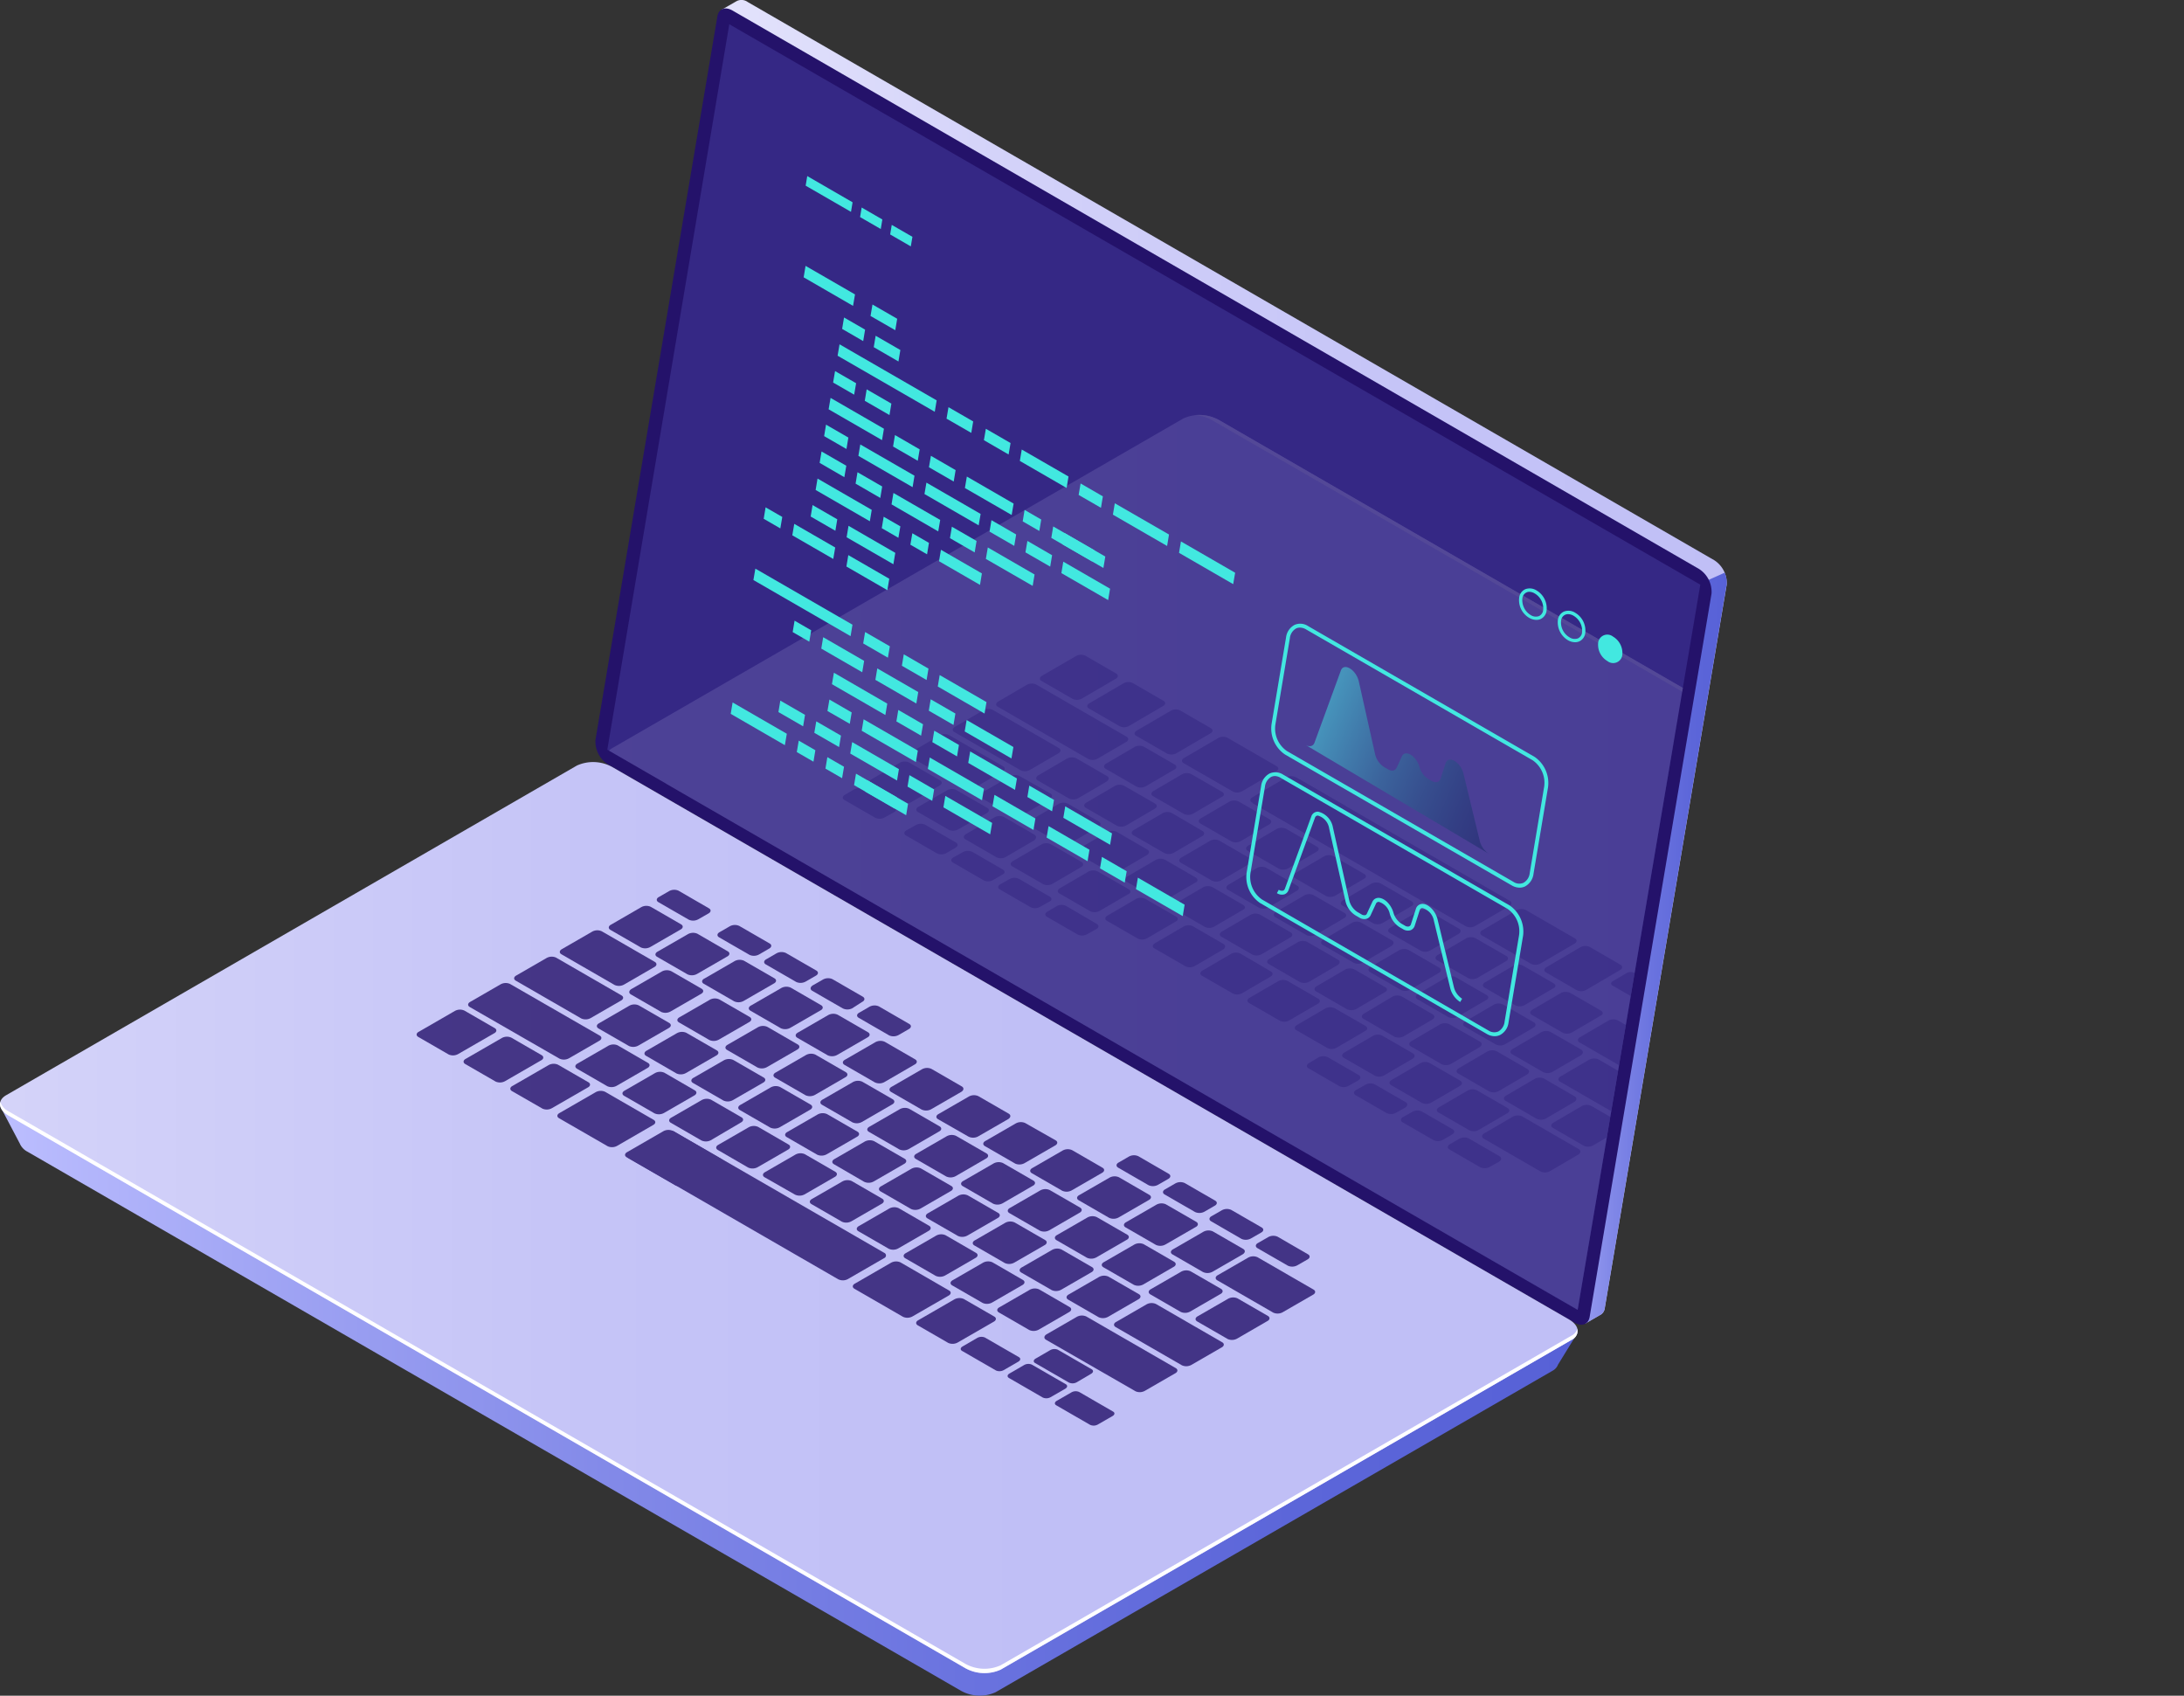 <svg xmlns="http://www.w3.org/2000/svg" xmlns:xlink="http://www.w3.org/1999/xlink" viewBox="0 0 413.78 321.2"><rect x="0" y="0" width="413.78" height="321.2" fill="#333333" stroke="none"/><defs><style>.cls-1{fill:none;}.cls-2{isolation:isolate;}.cls-3{fill:url(#Безымянный_градиент_8);}.cls-4{fill:url(#Безымянный_градиент_18);}.cls-5{fill:#24126a;}.cls-6{opacity:0.51;}.cls-7{fill:#453c9e;}.cls-8{fill:url(#Безымянный_градиент_18-2);}.cls-9{fill:url(#Безымянный_градиент_8-2);}.cls-10{fill:#fff;}.cls-11{opacity:0.15;}.cls-12{clip-path:url(#clip-path);}.cls-13{fill:url(#Безымянный_градиент_18-3);}.cls-14{fill:url(#Безымянный_градиент_8-3);}.cls-15,.cls-18{opacity:0.5;}.cls-16{opacity:0.8;}.cls-17{fill:#42e8e0;}.cls-18{mix-blend-mode:lighten;fill:url(#Безымянный_градиент_6);}</style><linearGradient id="Безымянный_градиент_8" x1="-649.77" y1="125.36" x2="-438.25" y2="125.36" gradientTransform="matrix(-1, 0, 0, 1, -322.59, 0)" gradientUnits="userSpaceOnUse"><stop offset="0" stop-color="#c0bff6"/><stop offset="0.29" stop-color="#c5c4f7"/><stop offset="0.64" stop-color="#d3d2f9"/><stop offset="1" stop-color="#e9e9fd"/></linearGradient><linearGradient id="Безымянный_градиент_18" x1="-649.77" y1="179.61" x2="-613.45" y2="179.61" gradientTransform="matrix(-1, 0, 0, 1, -322.59, 0)" gradientUnits="userSpaceOnUse"><stop offset="0" stop-color="#5761d7"/><stop offset="0.18" stop-color="#5c66d9"/><stop offset="0.39" stop-color="#6a73df"/><stop offset="0.61" stop-color="#8289e8"/><stop offset="0.85" stop-color="#a3a7f5"/><stop offset="1" stop-color="#bcbeff"/></linearGradient><linearGradient id="Безымянный_градиент_18-2" x1="-621.44" y1="238.8" x2="-322.69" y2="238.8" xlink:href="#Безымянный_градиент_18"/><linearGradient id="Безымянный_градиент_8-2" x1="-521.06" y1="230.63" x2="-222.15" y2="230.63" xlink:href="#Безымянный_градиент_8"/><clipPath id="clip-path"><polygon class="cls-1" points="322.14 110.75 138.17 4.59 115.06 142.01 298.9 248.11 322.14 110.75"/></clipPath><linearGradient id="Безымянный_градиент_18-3" x1="-736.31" y1="173.05" x2="-437.57" y2="173.05" xlink:href="#Безымянный_градиент_18"/><linearGradient id="Безымянный_градиент_8-3" x1="-635.93" y1="164.88" x2="-337.03" y2="164.88" xlink:href="#Безымянный_градиент_8"/><linearGradient id="Безымянный_градиент_6" x1="250.65" y1="136.33" x2="312.32" y2="162.71" gradientUnits="userSpaceOnUse"><stop offset="0" stop-color="#42e8e0"/><stop offset="0.11" stop-color="#37b6bf"/><stop offset="0.22" stop-color="#2c87a1"/><stop offset="0.34" stop-color="#235f87"/><stop offset="0.46" stop-color="#1c3f72"/><stop offset="0.58" stop-color="#162561"/><stop offset="0.71" stop-color="#121355"/><stop offset="0.85" stop-color="#10084e"/><stop offset="1" stop-color="#0f054c"/></linearGradient></defs><g class="cls-2"><g id="Слой_2" data-name="Слой 2"><g id="Портфолио"><g id="десктоп"><path class="cls-3" d="M115.69,138.52,138.6,2.59l-1.84-.77L139.53.23h0a2,2,0,0,1,2.13.15L324.77,106.11a5.15,5.15,0,0,1,2.37,4.65l-23.09,137a1.69,1.69,0,0,1-1,1.39h0l-2.71,1.57-.47-2.53.16.05-182-105.08A5.18,5.18,0,0,1,115.69,138.52Z"/><path class="cls-4" d="M323.74,109.83l3-1.34a4.19,4.19,0,0,1,.38,2.27l-23.09,137a1.69,1.69,0,0,1-1,1.39h0l-2.71,1.57-.47-2.53.16.05-9.21-5.32Z"/><path class="cls-5" d="M115.2,144.82,298.3,250.54c1.42.81,2.63.34,2.88-1.12l23.09-137a5.15,5.15,0,0,0-2.38-4.65L138.79,2c-1.42-.82-2.63-.34-2.88,1.12l-23.09,137A5.17,5.17,0,0,0,115.2,144.82Z"/><g class="cls-6"><polygon class="cls-7" points="138.17 4.59 322.14 110.75 298.9 248.11 115.06 142.01 138.17 4.59"/></g><path class="cls-8" d="M.1,209.68l10,5.22,100.2-57.85a7.29,7.29,0,0,1,6.54.27L289.65,257.1c1.65-.92,9.19-4.55,9.19-4.55l-3.66,5.94h0a2.2,2.2,0,0,1-1,1.14L188.61,320.55a7.29,7.29,0,0,1-6.54-.28L5.23,218.17a3.17,3.17,0,0,1-1.49-1.58h0Z"/><path class="cls-9" d="M1.64,211.33,182.89,316a7.47,7.47,0,0,0,6.7.28L297.74,253.8c1.72-1,1.51-2.72-.48-3.87L116,145.29a7.47,7.47,0,0,0-6.7-.28L1.16,207.46C-.56,208.45-.34,210.18,1.64,211.33Z"/><path class="cls-10" d="M1.64,210.52,182.89,315.16a7.47,7.47,0,0,0,6.7.28L297.74,253a2.15,2.15,0,0,0,1.09-1.27,1.83,1.83,0,0,1-1.09,2.08L189.59,316.25a7.47,7.47,0,0,1-6.7-.28L1.64,211.33c-1.28-.74-1.81-1.73-1.57-2.61A3.06,3.06,0,0,0,1.64,210.52Z"/><g class="cls-11"><g class="cls-12"><path class="cls-13" d="M115,143.94l10,5.22,100.2-57.85a7.25,7.25,0,0,1,6.54.27l172.81,99.77c1.66-.92,9.2-4.55,9.2-4.55l-3.66,5.95v0a2.22,2.22,0,0,1-1,1.14L303.49,254.8a7.29,7.29,0,0,1-6.54-.27L120.1,152.42a3.13,3.13,0,0,1-1.48-1.57h0Z"/><path class="cls-14" d="M116.52,145.58,297.76,250.22a7.46,7.46,0,0,0,6.71.28l108.15-62.44c1.72-1,1.5-2.73-.48-3.87L230.9,79.54a7.45,7.45,0,0,0-6.71-.27L116,141.71C114.32,142.7,114.53,144.43,116.52,145.58Z"/><path class="cls-10" d="M412.14,184.19,230.9,79.54a8,8,0,0,0-4.48-.91,7.69,7.69,0,0,1,3.14.91L410.8,184.19c2,1.14,2.2,2.87.49,3.87L303.13,250.5a5.44,5.44,0,0,1-2.22.63,6.28,6.28,0,0,0,3.56-.63l108.15-62.44C414.34,187.06,414.12,185.33,412.14,184.19Z"/><g class="cls-15"><path class="cls-5" d="M211.45,127.57l-5.81-3.36a1.92,1.92,0,0,0-1.76.05L197.42,128c-.5.3-.54.76-.07,1l5.81,3.35a1.92,1.92,0,0,0,1.76,0l6.46-3.77C211.89,128.29,211.92,127.84,211.45,127.57Z"/><path class="cls-5" d="M220.43,132.75l-5.81-3.36a1.94,1.94,0,0,0-1.77.05l-6.45,3.77c-.51.3-.54.76-.08,1l5.81,3.35a1.94,1.94,0,0,0,1.77-.05l6.45-3.77C220.86,133.47,220.89,133,220.43,132.75Z"/><path class="cls-5" d="M229.4,137.93l-5.81-3.36a1.92,1.92,0,0,0-1.76.05l-6.46,3.77c-.51.3-.54.76-.08,1l5.81,3.35a1.94,1.94,0,0,0,1.77-.05l6.45-3.77C229.83,138.65,229.86,138.2,229.4,137.93Z"/><path class="cls-5" d="M222.57,144.82l-5.81-3.35a2,2,0,0,0-1.77,0l-5.42,3.17c-.5.3-.54.76-.07,1l5.81,3.35a1.92,1.92,0,0,0,1.76-.05l5.42-3.17C223,145.55,223,145.09,222.57,144.82Z"/><path class="cls-5" d="M231.54,150l-5.81-3.35a2,2,0,0,0-1.76,0l-5.42,3.17c-.51.3-.54.76-.08,1l5.81,3.35a1.94,1.94,0,0,0,1.77-.05l5.42-3.17C232,150.73,232,150.27,231.54,150Z"/><path class="cls-5" d="M240.51,155.18l-5.81-3.35a2,2,0,0,0-1.76,0L227.52,155c-.51.3-.54.76-.08,1l5.81,3.35a1.94,1.94,0,0,0,1.77,0l5.42-3.17C240.94,155.91,241,155.45,240.51,155.18Z"/><path class="cls-5" d="M249.48,160.36,243.67,157a2,2,0,0,0-1.76,0l-5.42,3.17c-.51.3-.54.76-.07,1l5.81,3.35a1.92,1.92,0,0,0,1.76,0l5.42-3.17C249.92,161.09,250,160.63,249.48,160.36Z"/><path class="cls-5" d="M258.46,165.54l-5.81-3.35a2,2,0,0,0-1.77,0l-5.42,3.17c-.5.3-.54.76-.07,1l5.81,3.35a1.92,1.92,0,0,0,1.76-.05l5.42-3.17C258.89,166.27,258.92,165.81,258.46,165.54Z"/><path class="cls-5" d="M267.43,170.72l-5.81-3.35a2,2,0,0,0-1.77,0l-5.42,3.17c-.5.3-.54.76-.07,1l5.81,3.35a1.92,1.92,0,0,0,1.76-.05l5.42-3.17C267.86,171.45,267.89,171,267.43,170.72Z"/><path class="cls-5" d="M276.4,175.9l-5.81-3.35a2,2,0,0,0-1.76,0l-5.42,3.17c-.51.3-.54.76-.08,1l5.81,3.35a1.94,1.94,0,0,0,1.77,0l5.42-3.17C276.83,176.63,276.87,176.17,276.4,175.9Z"/><path class="cls-5" d="M285.37,181.08l-5.81-3.35a2,2,0,0,0-1.76,0l-5.42,3.17c-.51.3-.54.76-.08,1l5.81,3.35a1.94,1.94,0,0,0,1.77,0l5.42-3.17C285.8,181.81,285.84,181.35,285.37,181.08Z"/><path class="cls-5" d="M294.34,186.26l-5.81-3.35a2,2,0,0,0-1.76,0l-5.42,3.17c-.51.3-.54.76-.07,1l5.81,3.35a1.92,1.92,0,0,0,1.76-.05l5.42-3.17C294.78,187,294.81,186.53,294.34,186.26Z"/><path class="cls-5" d="M303.32,191.44l-5.81-3.35a2,2,0,0,0-1.77,0l-5.42,3.17c-.51.3-.54.76-.07,1l5.81,3.35a1.92,1.92,0,0,0,1.76-.05l5.42-3.17C303.75,192.17,303.78,191.71,303.32,191.44Z"/><path class="cls-5" d="M218.83,152.21,213,148.86a1.92,1.92,0,0,0-1.76,0l-5.42,3.17c-.51.29-.54.75-.08,1l5.81,3.35a2,2,0,0,0,1.77,0l5.42-3.17C219.26,152.94,219.3,152.48,218.83,152.21Z"/><path class="cls-5" d="M209.72,147l-5.81-3.36a2,2,0,0,0-1.76.05l-5.42,3.17c-.51.29-.54.75-.07,1l5.81,3.36a2,2,0,0,0,1.76,0l5.42-3.17C210.16,147.68,210.19,147.23,209.72,147Z"/><path class="cls-5" d="M200.6,141.69l-12.51-7.22a1.92,1.92,0,0,0-1.76.05l-5.42,3.16c-.51.3-.54.76-.08,1l12.52,7.22a1.92,1.92,0,0,0,1.76-.05l5.42-3.16C201,142.42,201.07,142,200.6,141.69Z"/><path class="cls-5" d="M190,145.13l-10.15-5.86a1.94,1.94,0,0,0-1.77,0l-5.42,3.17c-.5.29-.54.75-.07,1l10.15,5.86a2,2,0,0,0,1.77,0l5.42-3.17C190.46,145.86,190.49,145.4,190,145.13Z"/><path class="cls-5" d="M227.8,157.39,222,154a1.92,1.92,0,0,0-1.76.05l-5.42,3.17c-.51.29-.54.75-.07,1l5.81,3.35a2,2,0,0,0,1.76,0l5.42-3.17C228.24,158.12,228.27,157.66,227.8,157.39Z"/><path class="cls-5" d="M236.77,162.57,231,159.22a1.92,1.92,0,0,0-1.76.05l-5.42,3.17c-.51.29-.54.75-.07,1l5.81,3.35a2,2,0,0,0,1.76,0l5.42-3.17C237.21,163.3,237.24,162.84,236.77,162.57Z"/><path class="cls-5" d="M245.75,167.75l-5.81-3.35a1.94,1.94,0,0,0-1.77,0l-5.42,3.17c-.5.29-.54.75-.07,1l5.81,3.35a2,2,0,0,0,1.76,0l5.42-3.17C246.18,168.48,246.21,168,245.75,167.75Z"/><path class="cls-5" d="M254.72,172.93l-5.81-3.35a1.92,1.92,0,0,0-1.76,0l-5.43,3.17c-.5.29-.54.75-.07,1l5.81,3.35a2,2,0,0,0,1.76,0l5.42-3.17C255.15,173.66,255.18,173.2,254.72,172.93Z"/><path class="cls-5" d="M263.69,178.11l-5.81-3.35a1.92,1.92,0,0,0-1.76.05L250.7,178c-.51.29-.54.75-.08,1l5.81,3.35a1.94,1.94,0,0,0,1.77,0l5.42-3.16C264.12,178.84,264.16,178.38,263.69,178.11Z"/><path class="cls-5" d="M272.66,183.29l-5.81-3.35a1.92,1.92,0,0,0-1.76.05l-5.42,3.17c-.51.29-.54.75-.07,1l5.8,3.35a1.94,1.94,0,0,0,1.77-.05l5.42-3.16C273.1,184,273.13,183.56,272.66,183.29Z"/><path class="cls-5" d="M281.63,188.47l-5.81-3.35a1.92,1.92,0,0,0-1.76,0l-5.42,3.17c-.51.29-.54.75-.07,1l5.81,3.35a1.92,1.92,0,0,0,1.76-.05l5.42-3.16C282.07,189.2,282.1,188.74,281.63,188.47Z"/><path class="cls-5" d="M290.61,193.65l-5.81-3.35a1.94,1.94,0,0,0-1.77,0l-5.42,3.17c-.5.29-.54.75-.07,1l5.81,3.35a1.92,1.92,0,0,0,1.76,0l5.42-3.16C291,194.38,291.07,193.92,290.61,193.65Z"/><path class="cls-5" d="M299.58,198.83l-5.81-3.35a1.94,1.94,0,0,0-1.77.05l-5.42,3.17c-.5.29-.54.75-.07,1l5.81,3.35a1.92,1.92,0,0,0,1.76,0l5.42-3.16C300,199.56,300,199.1,299.58,198.83Z"/><path class="cls-5" d="M315.53,208l-12.68-7.32a2,2,0,0,0-1.76.05l-5.42,3.17c-.51.3-.54.75-.08,1l12.68,7.32a1.92,1.92,0,0,0,1.76-.05l5.42-3.16C316,208.77,316,208.31,315.53,208Z"/><path class="cls-5" d="M299.08,217.65l-10.7-6.18a2,2,0,0,0-1.76.05l-5.42,3.17c-.51.3-.54.75-.08,1l10.7,6.18a1.94,1.94,0,0,0,1.77,0l5.42-3.16C299.51,218.38,299.55,217.92,299.08,217.65Z"/><path class="cls-5" d="M226.56,166.23l-5.81-3.36a2,2,0,0,0-1.77,0l-5.42,3.17c-.5.3-.54.75-.07,1l5.81,3.36a2,2,0,0,0,1.76-.05l5.42-3.17C227,167,227,166.5,226.56,166.23Z"/><path class="cls-5" d="M217.36,160.92l-5.81-3.36a2,2,0,0,0-1.76.05l-5.42,3.17c-.51.3-.54.76-.08,1l5.81,3.36a1.94,1.94,0,0,0,1.77,0l5.42-3.17C217.79,161.65,217.83,161.19,217.36,160.92Z"/><path class="cls-5" d="M208.17,155.61l-5.81-3.35a2,2,0,0,0-1.77,0l-5.42,3.17c-.5.3-.54.76-.07,1l5.81,3.35a1.92,1.92,0,0,0,1.76,0l5.42-3.17C208.6,156.34,208.63,155.88,208.17,155.61Z"/><path class="cls-5" d="M199,150.3,193.16,147a1.92,1.92,0,0,0-1.76.05L186,150.16c-.51.3-.54.76-.08,1l5.81,3.35a1.94,1.94,0,0,0,1.77,0l5.42-3.16C199.4,151,199.44,150.57,199,150.3Z"/><path class="cls-5" d="M235.53,171.41l-5.81-3.36a2,2,0,0,0-1.76,0l-5.42,3.17c-.51.3-.54.75-.08,1l5.81,3.36a2,2,0,0,0,1.76-.05l5.42-3.17C236,172.14,236,171.68,235.53,171.41Z"/><path class="cls-5" d="M244.5,176.59l-5.81-3.36a2,2,0,0,0-1.76.05l-5.42,3.17c-.51.3-.54.75-.08,1l5.81,3.36a2,2,0,0,0,1.77-.05l5.42-3.17C244.93,177.32,245,176.86,244.5,176.59Z"/><path class="cls-5" d="M253.47,181.77l-5.81-3.36a2,2,0,0,0-1.76.05l-5.42,3.17c-.51.3-.54.75-.07,1l5.81,3.36a2,2,0,0,0,1.76,0l5.42-3.17C253.91,182.5,253.94,182,253.47,181.77Z"/><path class="cls-5" d="M262.44,187l-5.81-3.36a2,2,0,0,0-1.76,0l-5.42,3.17c-.51.3-.54.75-.07,1l5.81,3.36a2,2,0,0,0,1.76-.05l5.42-3.17C262.88,187.68,262.91,187.22,262.44,187Z"/><path class="cls-5" d="M271.42,192.13l-5.81-3.36a2,2,0,0,0-1.77,0L258.42,192c-.5.3-.54.75-.07,1l5.81,3.36a2,2,0,0,0,1.76-.05l5.42-3.17C271.85,192.86,271.88,192.4,271.42,192.13Z"/><path class="cls-5" d="M280.39,197.31,274.58,194a2,2,0,0,0-1.76.05l-5.42,3.17c-.51.3-.54.75-.08,1l5.81,3.36a2,2,0,0,0,1.76-.05l5.42-3.17C280.82,198,280.85,197.58,280.39,197.31Z"/><path class="cls-5" d="M289.36,202.49l-5.81-3.36a2,2,0,0,0-1.76.05l-5.42,3.17c-.51.3-.54.75-.08,1l5.81,3.36a2,2,0,0,0,1.77,0l5.42-3.17C289.79,203.22,289.83,202.76,289.36,202.49Z"/><path class="cls-5" d="M298.33,207.67l-5.81-3.36a2,2,0,0,0-1.76.05l-5.42,3.17c-.51.3-.54.75-.07,1l5.81,3.36a2,2,0,0,0,1.76,0l5.42-3.17C298.77,208.4,298.8,207.94,298.33,207.67Z"/><path class="cls-5" d="M307.3,212.85l-5.81-3.36a2,2,0,0,0-1.76,0l-5.42,3.17c-.51.29-.54.75-.07,1l5.81,3.36a2,2,0,0,0,1.76-.05l5.42-3.17C307.74,213.58,307.77,213.12,307.3,212.85Z"/><path class="cls-5" d="M204.88,163.26l-5.81-3.35a1.94,1.94,0,0,0-1.77.05l-5.42,3.16c-.5.3-.54.76-.07,1l5.81,3.35a1.92,1.92,0,0,0,1.76-.05l5.42-3.16C205.31,164,205.34,163.53,204.88,163.26Z"/><path class="cls-5" d="M196,158.11l-5.81-3.36a2,2,0,0,0-1.76.05L183,158c-.5.3-.54.75-.07,1l5.81,3.36a1.92,1.92,0,0,0,1.76,0l5.42-3.17C196.38,158.84,196.41,158.38,196,158.11Z"/><path class="cls-5" d="M187,153l-5.81-3.35a1.92,1.92,0,0,0-1.76.05L174,152.82c-.51.29-.54.75-.08,1l5.81,3.35a1.94,1.94,0,0,0,1.77-.05L187,154C187.45,153.68,187.49,153.22,187,153Z"/><path class="cls-5" d="M178.09,147.8l-5.81-3.35a2,2,0,0,0-1.76,0l-5.42,3.17c-.51.3-.54.76-.07,1l5.81,3.35a1.92,1.92,0,0,0,1.76,0l5.42-3.17C178.53,148.53,178.56,148.07,178.09,147.8Z"/><path class="cls-5" d="M169.45,152.85l-5.81-3.35a2,2,0,0,0-1.76,0l-1.8,1.05c-.5.3-.54.76-.07,1l5.81,3.35a1.92,1.92,0,0,0,1.76-.05l1.8-1C169.88,153.58,169.92,153.12,169.45,152.85Z"/><path class="cls-5" d="M181.1,159.58l-5.81-3.36a1.92,1.92,0,0,0-1.76.05l-1.79,1c-.51.29-.55.75-.08,1l5.81,3.36a2,2,0,0,0,1.76,0l1.8-1.05C181.53,160.3,181.57,159.85,181.1,159.58Z"/><path class="cls-5" d="M190,164.71l-5.81-3.36a2,2,0,0,0-1.76.05l-1.79,1c-.51.3-.55.75-.08,1l5.81,3.36a1.92,1.92,0,0,0,1.76-.05l1.8-1.05C190.42,165.44,190.46,165,190,164.71Z"/><path class="cls-5" d="M198.88,169.84l-5.81-3.35a1.92,1.92,0,0,0-1.76,0l-1.79,1c-.51.3-.54.76-.08,1l5.81,3.35a1.92,1.92,0,0,0,1.76-.05l1.8-1C199.31,170.57,199.35,170.11,198.88,169.84Z"/><path class="cls-5" d="M207.77,175,202,171.62a1.92,1.92,0,0,0-1.76,0l-1.79,1.05c-.51.29-.54.75-.08,1l5.81,3.35a1.92,1.92,0,0,0,1.76-.05l1.8-1C208.2,175.7,208.24,175.24,207.77,175Z"/><path class="cls-5" d="M257.4,203.63l-5.81-3.36a2,2,0,0,0-1.76,0L248,201.37c-.51.3-.54.76-.08,1l5.81,3.36a1.94,1.94,0,0,0,1.77-.05l1.79-1C257.84,204.36,257.87,203.9,257.4,203.63Z"/><path class="cls-5" d="M266.29,208.76l-5.81-3.35a1.92,1.92,0,0,0-1.76.05l-1.79,1c-.51.3-.54.76-.08,1l5.81,3.35a1.94,1.94,0,0,0,1.77,0l1.79-1C266.73,209.49,266.76,209,266.29,208.76Z"/><path class="cls-5" d="M275.18,213.89l-5.81-3.35a1.92,1.92,0,0,0-1.76.05l-1.79,1c-.51.29-.54.75-.08,1l5.81,3.35a2,2,0,0,0,1.77,0l1.79-1.05C275.62,214.62,275.65,214.16,275.18,213.89Z"/><path class="cls-5" d="M284.07,219l-5.81-3.36a2,2,0,0,0-1.76.05l-1.79,1.05c-.51.29-.54.75-.08,1l5.81,3.36a2,2,0,0,0,1.77-.05l1.79-1C284.51,219.75,284.54,219.3,284.07,219Z"/><path class="cls-5" d="M213.85,168.44,208,165.09a1.94,1.94,0,0,0-1.77,0l-5.42,3.16c-.5.3-.54.76-.07,1l5.81,3.35a1.92,1.92,0,0,0,1.76-.05l5.42-3.16C214.28,169.17,214.31,168.71,213.85,168.44Z"/><path class="cls-5" d="M222.82,173.62,217,170.27a1.92,1.92,0,0,0-1.76,0l-5.42,3.16c-.51.3-.54.76-.08,1l5.81,3.35a1.94,1.94,0,0,0,1.77-.05l5.42-3.16C223.25,174.35,223.29,173.89,222.82,173.62Z"/><path class="cls-5" d="M231.79,178.8,226,175.45a1.92,1.92,0,0,0-1.76.05l-5.42,3.16c-.51.3-.54.76-.08,1l5.81,3.35a1.94,1.94,0,0,0,1.77,0l5.42-3.16C232.22,179.53,232.26,179.07,231.79,178.8Z"/><path class="cls-5" d="M240.76,184,235,180.63a1.92,1.92,0,0,0-1.76.05l-5.42,3.16c-.51.3-.54.76-.07,1l5.81,3.35a1.92,1.92,0,0,0,1.76-.05l5.42-3.16C241.2,184.71,241.23,184.25,240.76,184Z"/><path class="cls-5" d="M249.73,189.16l-5.8-3.35a1.94,1.94,0,0,0-1.77.05L236.74,189c-.51.3-.54.76-.07,1l5.81,3.35a1.92,1.92,0,0,0,1.76-.05l5.42-3.16C250.17,189.89,250.2,189.43,249.73,189.16Z"/><path class="cls-5" d="M258.71,194.34,252.9,191a1.94,1.94,0,0,0-1.77,0l-5.42,3.16c-.5.3-.54.76-.07,1l5.81,3.35a1.92,1.92,0,0,0,1.76-.05l5.42-3.16C259.14,195.07,259.17,194.61,258.71,194.34Z"/><path class="cls-5" d="M267.68,199.52l-5.81-3.35a1.92,1.92,0,0,0-1.76.05l-5.42,3.16c-.51.3-.54.76-.08,1l5.81,3.35a1.92,1.92,0,0,0,1.76,0l5.42-3.16C268.11,200.25,268.15,199.79,267.68,199.52Z"/><path class="cls-5" d="M276.65,204.7l-5.81-3.35a1.92,1.92,0,0,0-1.76.05l-5.42,3.16c-.51.3-.54.76-.08,1l5.81,3.35a1.94,1.94,0,0,0,1.77-.05l5.42-3.16C277.08,205.43,277.12,205,276.65,204.7Z"/><path class="cls-5" d="M285.62,209.88l-5.81-3.35a1.92,1.92,0,0,0-1.76.05l-5.42,3.16c-.51.3-.54.76-.07,1l5.81,3.35a1.92,1.92,0,0,0,1.76-.05l5.42-3.16C286.06,210.61,286.09,210.15,285.62,209.88Z"/><path class="cls-5" d="M213.42,139.54l-17.11-9.88a2,2,0,0,0-1.76.05l-5.42,3.17c-.51.29-.54.75-.07,1l17.11,9.88a1.92,1.92,0,0,0,1.76-.05l5.42-3.16C213.86,140.27,213.89,139.81,213.42,139.54Z"/><path class="cls-5" d="M323.65,203.18l-17.11-9.88a1.94,1.94,0,0,0-1.77,0l-5.42,3.17c-.5.29-.54.75-.07,1l17.11,9.88a1.92,1.92,0,0,0,1.76,0l5.42-3.17C324.08,203.91,324.11,203.45,323.65,203.18Z"/><path class="cls-5" d="M307,182.73l-5.81-3.35a1.94,1.94,0,0,0-1.77.05L293,183.2c-.51.3-.54.75-.08,1l5.81,3.36a1.94,1.94,0,0,0,1.77-.05l6.45-3.77C307.44,183.46,307.47,183,307,182.73Z"/><path class="cls-5" d="M241.85,145.12l-9.29-5.37a1.92,1.92,0,0,0-1.76.05l-6.46,3.77c-.51.3-.54.76-.07,1l9.29,5.36a1.92,1.92,0,0,0,1.76-.05l6.46-3.77C242.29,145.84,242.32,145.39,241.85,145.12Z"/><path class="cls-5" d="M298.36,177.74l-9.29-5.36a1.92,1.92,0,0,0-1.76.05l-6.46,3.77c-.51.3-.54.75-.07,1l9.29,5.37a2,2,0,0,0,1.76-.05l6.46-3.77C298.8,178.47,298.83,178,298.36,177.74Z"/><path class="cls-5" d="M254.8,152.59l-9.29-5.36a2,2,0,0,0-1.77,0l-6.45,3.78c-.51.29-.55.75-.08,1l9.29,5.36a2,2,0,0,0,1.77,0l6.45-3.78C255.23,153.32,255.26,152.86,254.8,152.59Z"/><path class="cls-5" d="M237.27,152.11l40.4,23.32a1.92,1.92,0,0,0,1.76,0l6.59-3.84c.47-.28.45-.74-.06-1l-40.39-23.32Z"/><path class="cls-5" d="M323.53,197.09l6.47,3.74a1.61,1.61,0,0,0,1.45,0l2.64-1.55c.41-.24.44-.62.06-.84l-6.47-3.73a1.58,1.58,0,0,0-1.45,0l-2.64,1.54C323.18,196.49,323.15,196.87,323.53,197.09Z"/><path class="cls-5" d="M314.48,191.87,321,195.6a1.56,1.56,0,0,0,1.44,0L325,194c.42-.24.44-.62.06-.84l-6.47-3.74a1.59,1.59,0,0,0-1.44,0L314.54,191C314.13,191.27,314.1,191.65,314.48,191.87Z"/><path class="cls-5" d="M305.51,186.69l6.47,3.73a1.58,1.58,0,0,0,1.45,0l2.64-1.54c.42-.24.44-.62.06-.84l-6.47-3.74a1.61,1.61,0,0,0-1.45,0l-2.64,1.55C305.16,186.09,305.13,186.47,305.51,186.69Z"/><path class="cls-5" d="M309.82,194.59l6.47,3.74a1.61,1.61,0,0,0,1.45,0l2.64-1.54c.41-.25.44-.62.06-.84L314,192.17a1.61,1.61,0,0,0-1.45,0l-2.64,1.54C309.46,194,309.44,194.37,309.82,194.59Z"/></g></g></g><g class="cls-16"><path class="cls-5" d="M85,199.74l-5.75-3.32c-.46-.27-.41-.74.13-1l6.79-3.92a2,2,0,0,1,1.8-.08l5.75,3.32c.47.27.41.74-.12,1l-6.8,3.92A2,2,0,0,1,85,199.74Z"/><path class="cls-5" d="M93.9,204.87l-5.76-3.32c-.46-.27-.4-.74.13-1l6.79-3.92a2,2,0,0,1,1.81-.08l5.75,3.32c.46.27.4.74-.13,1l-6.79,3.92A2,2,0,0,1,93.9,204.87Z"/><path class="cls-5" d="M102.78,210,97,206.68c-.46-.27-.41-.74.13-1l6.79-3.92a2,2,0,0,1,1.8-.08l5.76,3.32c.46.27.4.74-.13,1l-6.8,3.92A2,2,0,0,1,102.78,210Z"/><path class="cls-5" d="M115.07,205.76l-5.75-3.32c-.46-.27-.41-.73.13-1l5.7-3.29A2,2,0,0,1,117,198l5.75,3.33c.47.26.41.73-.13,1l-5.7,3.29A2,2,0,0,1,115.07,205.76Z"/><path class="cls-5" d="M124,210.89l-5.76-3.32c-.46-.27-.4-.73.13-1l5.7-3.29a2,2,0,0,1,1.81-.08l5.75,3.33c.46.26.4.73-.13,1l-5.7,3.29A2,2,0,0,1,124,210.89Z"/><path class="cls-5" d="M132.84,216l-5.75-3.32c-.46-.27-.41-.73.13-1l5.7-3.29a2,2,0,0,1,1.8-.08l5.76,3.33c.46.26.4.73-.13,1L134.64,216A2,2,0,0,1,132.84,216Z"/><path class="cls-5" d="M141.73,221.15,136,217.83c-.46-.27-.4-.73.13-1l5.7-3.29a2,2,0,0,1,1.81-.08l5.75,3.33c.46.26.4.73-.13,1l-5.7,3.29A2,2,0,0,1,141.73,221.15Z"/><path class="cls-5" d="M150.61,226.28,144.86,223c-.46-.27-.4-.73.13-1l5.7-3.29a2,2,0,0,1,1.8-.08l5.76,3.33c.46.26.4.73-.13,1l-5.7,3.29A2,2,0,0,1,150.61,226.28Z"/><path class="cls-5" d="M159.5,231.41l-5.75-3.32c-.47-.27-.41-.73.12-1l5.71-3.29a2,2,0,0,1,1.8-.08l5.75,3.33c.46.26.41.73-.13,1l-5.7,3.29A2,2,0,0,1,159.5,231.41Z"/><path class="cls-5" d="M168.38,236.54l-5.75-3.32c-.46-.27-.4-.73.13-1l5.7-3.29a2,2,0,0,1,1.8-.08l5.76,3.33c.46.26.4.73-.13,1l-5.7,3.29A2,2,0,0,1,168.38,236.54Z"/><path class="cls-5" d="M177.27,241.67l-5.75-3.32c-.47-.27-.41-.73.13-1l5.7-3.29a2,2,0,0,1,1.8-.08l5.75,3.33c.46.26.41.73-.13,1l-5.7,3.29A2,2,0,0,1,177.27,241.67Z"/><path class="cls-5" d="M186.16,246.8l-5.76-3.32c-.46-.27-.4-.73.13-1l5.7-3.29a2,2,0,0,1,1.8-.08l5.76,3.33c.46.26.4.73-.13,1l-5.7,3.29A2,2,0,0,1,186.16,246.8Z"/><path class="cls-5" d="M195,251.93l-5.75-3.32c-.46-.27-.41-.73.13-1l5.7-3.29a2,2,0,0,1,1.8-.08l5.75,3.33c.47.26.41.73-.13,1l-5.7,3.29A2,2,0,0,1,195,251.93Z"/><path class="cls-5" d="M128.16,203.33,122.41,200c-.46-.26-.4-.73.13-1l5.7-3.29a2,2,0,0,1,1.8-.07l5.76,3.32c.46.26.4.73-.13,1l-5.7,3.29A2,2,0,0,1,128.16,203.33Z"/><path class="cls-5" d="M119.15,198.13l-5.76-3.32c-.46-.27-.4-.74.13-1l5.7-3.3a2,2,0,0,1,1.8-.07l5.76,3.32c.46.27.4.73-.13,1l-5.7,3.29A2,2,0,0,1,119.15,198.13Z"/><path class="cls-5" d="M110.11,192.91l-12.39-7.15c-.46-.27-.4-.73.13-1l5.7-3.29a2,2,0,0,1,1.8-.08l12.4,7.16c.46.26.4.73-.13,1l-5.7,3.29A2,2,0,0,1,110.11,192.91Z"/><path class="cls-5" d="M116.43,186.57l-10.06-5.81c-.46-.26-.4-.73.13-1l5.7-3.29a2,2,0,0,1,1.8-.07l10.06,5.8c.46.27.4.74-.13,1l-5.7,3.3A2,2,0,0,1,116.43,186.57Z"/><path class="cls-5" d="M137.05,208.46l-5.75-3.32c-.47-.26-.41-.73.12-1l5.71-3.29a2,2,0,0,1,1.8-.07l5.75,3.32c.46.26.41.73-.13,1l-5.7,3.29A2,2,0,0,1,137.05,208.46Z"/><path class="cls-5" d="M145.93,213.59l-5.75-3.32c-.46-.26-.4-.73.13-1l5.7-3.29a2,2,0,0,1,1.8-.07l5.76,3.32c.46.26.4.73-.13,1l-5.7,3.29A2,2,0,0,1,145.93,213.59Z"/><path class="cls-5" d="M154.82,218.72l-5.75-3.32c-.47-.26-.41-.73.13-1l5.7-3.29a2,2,0,0,1,1.8-.07l5.75,3.32c.46.26.41.73-.13,1l-5.7,3.29A2,2,0,0,1,154.82,218.72Z"/><path class="cls-5" d="M163.71,223.85,158,220.53c-.46-.26-.4-.73.13-1l5.7-3.29a2,2,0,0,1,1.8-.07l5.76,3.32c.46.26.4.73-.13,1l-5.7,3.29A2,2,0,0,1,163.71,223.85Z"/><path class="cls-5" d="M172.59,229l-5.75-3.32c-.46-.26-.41-.73.13-1l5.7-3.29a2,2,0,0,1,1.8-.07l5.75,3.32c.47.26.41.73-.13,1l-5.7,3.29A2,2,0,0,1,172.59,229Z"/><path class="cls-5" d="M181.48,234.11l-5.76-3.32c-.46-.26-.4-.73.13-1l5.7-3.29a2,2,0,0,1,1.81-.07l5.75,3.32c.46.26.4.73-.13,1l-5.7,3.29A2,2,0,0,1,181.48,234.11Z"/><path class="cls-5" d="M190.36,239.24l-5.75-3.32c-.46-.26-.41-.73.13-1l5.7-3.29a2,2,0,0,1,1.8-.07l5.75,3.32c.47.26.41.73-.12,1l-5.71,3.29A2,2,0,0,1,190.36,239.24Z"/><path class="cls-5" d="M199.25,244.37l-5.76-3.32c-.46-.26-.4-.73.13-1l5.7-3.29a2,2,0,0,1,1.81-.07l5.75,3.32c.46.26.4.73-.13,1l-5.7,3.29A2,2,0,0,1,199.25,244.37Z"/><path class="cls-5" d="M208.13,249.5l-5.75-3.32c-.46-.26-.4-.73.13-1l5.7-3.29a2,2,0,0,1,1.8-.07l5.76,3.32c.46.26.4.73-.13,1l-5.7,3.29A2,2,0,0,1,208.13,249.5Z"/><path class="cls-5" d="M223.93,258.62l-12.55-7.24c-.47-.27-.41-.74.12-1l5.71-3.3A2,2,0,0,1,219,247l12.55,7.25c.46.26.41.73-.13,1l-5.7,3.29A2,2,0,0,1,223.93,258.62Z"/><path class="cls-5" d="M241.23,248.64l-10.6-6.12c-.46-.27-.4-.73.13-1l5.7-3.29a2,2,0,0,1,1.8-.08l10.6,6.12c.46.27.4.73-.13,1l-5.7,3.29A2,2,0,0,1,241.23,248.64Z"/><path class="cls-5" d="M152.61,207.46l-5.75-3.32c-.47-.27-.41-.73.13-1l5.7-3.29a2,2,0,0,1,1.8-.08l5.75,3.32c.46.27.41.74-.13,1l-5.7,3.3A2,2,0,0,1,152.61,207.46Z"/><path class="cls-5" d="M143.5,202.2l-5.75-3.32c-.46-.27-.4-.73.13-1l5.7-3.29a2,2,0,0,1,1.8-.08l5.76,3.33c.46.26.4.73-.13,1l-5.7,3.29A2,2,0,0,1,143.5,202.2Z"/><path class="cls-5" d="M134.4,197l-5.76-3.33c-.46-.26-.4-.73.13-1l5.7-3.29a2,2,0,0,1,1.81-.07l5.75,3.32c.46.27.4.73-.13,1l-5.7,3.29A2,2,0,0,1,134.4,197Z"/><path class="cls-5" d="M125.29,191.69l-5.75-3.32c-.47-.27-.41-.74.13-1.05l5.7-3.29a2,2,0,0,1,1.8-.07l5.75,3.32c.46.27.41.73-.13,1l-5.7,3.29A2,2,0,0,1,125.29,191.69Z"/><path class="cls-5" d="M161.49,212.59l-5.75-3.32c-.46-.27-.4-.73.13-1l5.7-3.29a2,2,0,0,1,1.8-.08l5.76,3.32c.46.27.4.74-.13,1l-5.7,3.3A2,2,0,0,1,161.49,212.59Z"/><path class="cls-5" d="M170.38,217.72l-5.75-3.32c-.47-.27-.41-.73.13-1l5.7-3.29a2,2,0,0,1,1.8-.08l5.75,3.32c.47.27.41.74-.13,1l-5.7,3.3A2,2,0,0,1,170.38,217.72Z"/><path class="cls-5" d="M179.27,222.85l-5.76-3.32c-.46-.27-.4-.73.13-1l5.7-3.29a2,2,0,0,1,1.8-.08l5.76,3.32c.46.27.4.74-.13,1l-5.7,3.3A2,2,0,0,1,179.27,222.85Z"/><path class="cls-5" d="M188.15,228l-5.75-3.32c-.46-.27-.41-.73.13-1l5.7-3.29a2,2,0,0,1,1.8-.08l5.75,3.32c.47.27.41.74-.13,1l-5.7,3.3A2,2,0,0,1,188.15,228Z"/><path class="cls-5" d="M197,233.11l-5.76-3.32c-.46-.27-.4-.73.13-1l5.7-3.29a2,2,0,0,1,1.81-.08l5.75,3.32c.46.27.4.74-.13,1l-5.7,3.3A2,2,0,0,1,197,233.11Z"/><path class="cls-5" d="M205.92,238.24l-5.75-3.32c-.46-.27-.41-.73.13-1l5.7-3.29a2,2,0,0,1,1.8-.08l5.76,3.32c.46.27.4.74-.13,1l-5.71,3.3A2,2,0,0,1,205.92,238.24Z"/><path class="cls-5" d="M214.81,243.37l-5.76-3.32c-.46-.27-.4-.73.13-1l5.7-3.29a2,2,0,0,1,1.81-.08l5.75,3.32c.46.27.4.74-.13,1l-5.7,3.3A2,2,0,0,1,214.81,243.37Z"/><path class="cls-5" d="M223.69,248.5l-5.75-3.32c-.46-.27-.4-.73.13-1l5.7-3.29a2,2,0,0,1,1.8-.08l5.76,3.32c.46.27.4.74-.13,1l-5.7,3.3A2,2,0,0,1,223.69,248.5Z"/><path class="cls-5" d="M232.58,253.63l-5.76-3.32c-.46-.27-.4-.73.13-1l5.71-3.29a2,2,0,0,1,1.8-.08l5.75,3.32c.46.27.41.74-.13,1l-5.7,3.3A2,2,0,0,1,232.58,253.63Z"/><path class="cls-5" d="M147.93,194.77l-5.75-3.32c-.46-.27-.41-.73.13-1l5.7-3.29a2,2,0,0,1,1.8-.08l5.75,3.32c.47.27.41.74-.13,1l-5.7,3.29A2,2,0,0,1,147.93,194.77Z"/><path class="cls-5" d="M139.09,189.67l-5.75-3.32c-.47-.27-.41-.74.13-1l5.7-3.29a2,2,0,0,1,1.8-.07l5.75,3.32c.46.27.41.73-.13,1l-5.7,3.29A2,2,0,0,1,139.09,189.67Z"/><path class="cls-5" d="M130.25,184.56l-5.76-3.32c-.46-.27-.4-.73.13-1l5.71-3.29a2,2,0,0,1,1.8-.08l5.75,3.33c.46.26.41.73-.13,1l-5.7,3.29A2,2,0,0,1,130.25,184.56Z"/><path class="cls-5" d="M121.41,179.46l-5.76-3.32c-.46-.27-.4-.74.13-1l5.7-3.3a2,2,0,0,1,1.81-.07l5.75,3.32c.46.27.4.73-.13,1l-5.7,3.29A2,2,0,0,1,121.41,179.46Z"/><path class="cls-5" d="M130.5,174.21l-5.76-3.32c-.46-.27-.4-.74.13-1l1.89-1.09a2,2,0,0,1,1.8-.08l5.75,3.33c.47.26.41.73-.12,1l-1.89,1.08A2,2,0,0,1,130.5,174.21Z"/><path class="cls-5" d="M142,180.87l-5.76-3.32c-.46-.27-.4-.73.13-1l1.89-1.09a2,2,0,0,1,1.8-.07l5.75,3.32c.46.26.41.73-.13,1l-1.88,1.09A2,2,0,0,1,142,180.87Z"/><path class="cls-5" d="M150.84,186l-5.75-3.32c-.46-.26-.41-.73.13-1l1.88-1.09a2,2,0,0,1,1.8-.07l5.76,3.32c.46.27.4.73-.13,1l-1.89,1.09A2,2,0,0,1,150.84,186Z"/><path class="cls-5" d="M159.65,191l-5.76-3.32c-.46-.27-.4-.74.13-1.05l1.89-1.08a2,2,0,0,1,1.8-.08l5.75,3.32c.46.27.41.74-.13,1L161.45,191A2,2,0,0,1,159.65,191Z"/><path class="cls-5" d="M168.45,196.12l-5.75-3.32c-.47-.27-.41-.73.13-1l1.88-1.09a2,2,0,0,1,1.8-.08l5.76,3.33c.46.26.4.73-.13,1l-1.89,1.09A2,2,0,0,1,168.45,196.12Z"/><path class="cls-5" d="M217.6,224.5l-5.75-3.32c-.46-.27-.4-.74.13-1l1.88-1.09a2,2,0,0,1,1.81-.08l5.75,3.33c.46.26.4.73-.13,1l-1.88,1.08A2,2,0,0,1,217.6,224.5Z"/><path class="cls-5" d="M226.41,229.58l-5.76-3.32c-.46-.27-.4-.73.13-1l1.89-1.09a2,2,0,0,1,1.8-.07l5.75,3.32c.47.27.41.73-.13,1l-1.88,1.09A2,2,0,0,1,226.41,229.58Z"/><path class="cls-5" d="M235.21,234.67l-5.75-3.33c-.46-.26-.41-.73.13-1l1.88-1.08a2,2,0,0,1,1.8-.08l5.76,3.32c.46.27.4.73-.13,1L237,234.59A2,2,0,0,1,235.21,234.67Z"/><path class="cls-5" d="M244,239.75l-5.76-3.32c-.46-.27-.4-.74.13-1l1.89-1.09a2,2,0,0,1,1.8-.08l5.75,3.33c.46.26.41.73-.13,1l-1.88,1.08A2,2,0,0,1,244,239.75Z"/><path class="cls-5" d="M156.82,199.9l-5.76-3.32c-.46-.27-.4-.73.13-1l5.7-3.29a2,2,0,0,1,1.81-.08l5.75,3.32c.46.27.4.74-.13,1l-5.7,3.29A2,2,0,0,1,156.82,199.9Z"/><path class="cls-5" d="M165.7,205,160,201.71c-.46-.27-.41-.73.13-1l5.7-3.29a2,2,0,0,1,1.8-.08l5.75,3.32c.47.27.41.74-.12,1L167.5,205A2,2,0,0,1,165.7,205Z"/><path class="cls-5" d="M174.59,210.16l-5.76-3.32c-.46-.27-.4-.73.13-1l5.7-3.29a2,2,0,0,1,1.81-.08l5.75,3.32c.46.27.4.74-.13,1.05l-5.7,3.29A2,2,0,0,1,174.59,210.16Z"/><path class="cls-5" d="M183.47,215.29,177.72,212c-.46-.27-.41-.73.13-1l5.7-3.29a2,2,0,0,1,1.8-.08l5.76,3.32c.46.27.4.74-.13,1.05l-5.71,3.29A2,2,0,0,1,183.47,215.29Z"/><path class="cls-5" d="M192.36,220.42l-5.76-3.32c-.46-.27-.4-.73.13-1l5.7-3.29a2,2,0,0,1,1.81-.08L200,216c.46.26.4.73-.13,1l-5.7,3.29A2,2,0,0,1,192.36,220.42Z"/><path class="cls-5" d="M201.24,225.55l-5.75-3.32c-.46-.27-.4-.73.13-1l5.7-3.29a2,2,0,0,1,1.8-.08l5.76,3.33c.46.26.4.73-.13,1l-5.7,3.29A2,2,0,0,1,201.24,225.55Z"/><path class="cls-5" d="M210.13,230.68l-5.75-3.32c-.47-.27-.41-.73.12-1l5.71-3.29A2,2,0,0,1,212,223l5.75,3.33c.46.26.41.73-.13,1l-5.7,3.29A2,2,0,0,1,210.13,230.68Z"/><path class="cls-5" d="M219,235.81l-5.75-3.32c-.46-.27-.4-.73.13-1l5.7-3.29a2,2,0,0,1,1.8-.08l5.76,3.32c.46.27.4.74-.13,1l-5.7,3.29A2,2,0,0,1,219,235.81Z"/><path class="cls-5" d="M227.9,240.94l-5.75-3.32c-.47-.27-.41-.73.13-1l5.7-3.29a2,2,0,0,1,1.8-.08l5.75,3.32c.46.27.41.74-.13,1.05l-5.7,3.29A2,2,0,0,1,227.9,240.94Z"/><path class="cls-5" d="M106,200.53l-17-9.78c-.46-.27-.4-.73.13-1l5.7-3.29a2,2,0,0,1,1.8-.08l17,9.79c.46.26.4.73-.13,1l-5.7,3.29A2,2,0,0,1,106,200.53Z"/><path class="cls-5" d="M215.18,263.56l-17-9.78c-.46-.27-.4-.74.13-1.05l5.7-3.29a2,2,0,0,1,1.8-.07l16.95,9.78c.46.27.4.73-.13,1l-5.7,3.29A2,2,0,0,1,215.18,263.56Z"/><path class="cls-5" d="M179.64,254.37l-5.75-3.32c-.46-.26-.41-.73.13-1l6.79-3.92a2,2,0,0,1,1.8-.07l5.76,3.32c.46.26.4.73-.13,1l-6.8,3.92A2,2,0,0,1,179.64,254.37Z"/><path class="cls-5" d="M115.12,217.12l-9.21-5.31c-.46-.27-.4-.73.13-1l6.8-3.92a2,2,0,0,1,1.8-.08l9.2,5.31c.46.27.4.74-.13,1l-6.79,3.93A2,2,0,0,1,115.12,217.12Z"/><path class="cls-5" d="M171.08,249.43l-9.2-5.31c-.46-.27-.4-.73.13-1l6.79-3.92a2,2,0,0,1,1.8-.08l9.2,5.32c.47.26.41.73-.12,1l-6.8,3.92A2,2,0,0,1,171.08,249.43Z"/><path class="cls-5" d="M127.94,224.52l-9.21-5.31c-.46-.27-.4-.73.13-1l6.79-3.92a2,2,0,0,1,1.81-.08l9.2,5.32c.46.26.4.73-.13,1l-6.79,3.92A2,2,0,0,1,127.94,224.52Z"/><path class="cls-5" d="M127.52,214.21l40,23.1a.54.54,0,0,1,0,1l-6.93,4a2,2,0,0,1-1.8,0l-40-23.09Z"/><path class="cls-5" d="M204.48,263.68l6.4,3.7c.38.21.34.6-.1.85l-2.78,1.6a1.62,1.62,0,0,1-1.48.06l-6.41-3.7c-.37-.21-.33-.6.11-.85l2.78-1.6A1.62,1.62,0,0,1,204.48,263.68Z"/><path class="cls-5" d="M195.52,258.5l6.41,3.7c.37.22.33.6-.11.86l-2.78,1.6a1.65,1.65,0,0,1-1.48.06l-6.4-3.7c-.38-.22-.34-.6.1-.85l2.78-1.61A1.65,1.65,0,0,1,195.52,258.5Z"/><path class="cls-5" d="M186.63,253.37l6.41,3.7c.38.22.33.6-.11.86l-2.77,1.6a1.65,1.65,0,0,1-1.48.06l-6.41-3.7c-.38-.22-.33-.6.11-.85l2.77-1.61A1.65,1.65,0,0,1,186.63,253.37Z"/><path class="cls-5" d="M200.42,255.67l6.41,3.7c.38.22.33.6-.1.85L204,261.83a1.65,1.65,0,0,1-1.48.06l-6.41-3.7c-.38-.22-.33-.6.11-.85l2.78-1.61A1.63,1.63,0,0,1,200.42,255.67Z"/></g><path class="cls-17" d="M291.07,117.42a2.76,2.76,0,0,1-1.34-.38,3.88,3.88,0,0,1-1.88-4,2,2,0,0,1,1.13-1.43,2.38,2.38,0,0,1,2.13.23,3.92,3.92,0,0,1,1.88,4,2,2,0,0,1-1.13,1.43A1.89,1.89,0,0,1,291.07,117.42Zm-1.3-5.32a1.22,1.22,0,0,0-.54.11,1.38,1.38,0,0,0-.78,1A3.29,3.29,0,0,0,290,116.5a1.77,1.77,0,0,0,1.58.2,1.41,1.41,0,0,0,.77-1,3.26,3.26,0,0,0-1.59-3.29A2.06,2.06,0,0,0,289.77,112.1Z"/><path class="cls-17" d="M298.4,121.65a2.73,2.73,0,0,1-1.34-.38,3.94,3.94,0,0,1-1.88-4,2,2,0,0,1,1.13-1.43,2.38,2.38,0,0,1,2.13.23,3.92,3.92,0,0,1,1.88,4,2,2,0,0,1-1.13,1.43A1.92,1.92,0,0,1,298.4,121.65Zm-1.3-5.32a1.42,1.42,0,0,0-.55.11,1.35,1.35,0,0,0-.77,1,3.25,3.25,0,0,0,1.59,3.29,1.78,1.78,0,0,0,1.57.2,1.42,1.42,0,0,0,.78-1h0a3.29,3.29,0,0,0-1.59-3.29A2.09,2.09,0,0,0,297.1,116.33Z"/><path class="cls-17" d="M307.34,124.22a1.75,1.75,0,0,1-2.8,1,3.59,3.59,0,0,1-1.73-3.63,1.75,1.75,0,0,1,2.8-1A3.6,3.6,0,0,1,307.34,124.22Z"/><polygon class="cls-17" points="166.87 43.38 162.95 41.12 163.25 39.31 167.17 41.57 166.87 43.38"/><polygon class="cls-17" points="172.56 46.67 168.65 44.41 168.95 42.6 172.87 44.86 172.56 46.67"/><polygon class="cls-17" points="161.23 40.13 152.64 35.17 152.94 33.35 161.53 38.32 161.23 40.13"/><g id="Слой_1-2" data-name="Слой 1"><polygon class="cls-17" points="161.62 57.94 152.26 52.53 152.62 50.36 161.99 55.77 161.62 57.94"/><polygon class="cls-17" points="169.62 62.55 164.93 59.85 165.3 57.68 169.98 60.38 169.62 62.55"/><polygon class="cls-17" points="163.54 64.61 159.55 62.3 159.91 60.14 163.9 62.44 163.54 64.61"/><polygon class="cls-17" points="170.22 68.47 165.54 65.76 165.9 63.6 170.58 66.3 170.22 68.47"/><polygon class="cls-17" points="177.1 78 158.69 67.38 159.06 65.22 177.46 75.84 177.1 78"/><polygon class="cls-17" points="161.15 120.5 142.74 109.87 143.11 107.71 161.51 118.33 161.15 120.5"/><polygon class="cls-17" points="168.22 124.58 163.54 121.88 163.9 119.72 168.59 122.42 168.22 124.58"/><polygon class="cls-17" points="161.83 74.76 157.84 72.46 158.21 70.29 162.2 72.59 161.83 74.76"/><polygon class="cls-17" points="168.52 78.62 163.84 75.92 164.2 73.75 168.88 76.45 168.52 78.62"/><polygon class="cls-17" points="167.11 83.37 156.99 77.53 157.36 75.37 167.47 81.21 167.11 83.37"/><polygon class="cls-17" points="173.88 87.28 169.2 84.58 169.56 82.41 174.24 85.12 173.88 87.28"/><polygon class="cls-17" points="180.69 91.21 176 88.51 176.37 86.34 181.05 89.05 180.69 91.21"/><polygon class="cls-17" points="191.67 97.55 182.81 92.44 183.18 90.27 192.04 95.39 191.67 97.55"/><polygon class="cls-17" points="184.66 104.64 179.98 101.94 180.34 99.77 185.02 102.47 184.66 104.64"/><polygon class="cls-17" points="195.65 110.98 186.78 105.87 187.15 103.7 196.01 108.82 195.65 110.98"/><polygon class="cls-17" points="159.97 90.39 155.29 87.68 155.65 85.52 160.34 88.22 159.97 90.39"/><polygon class="cls-17" points="166.78 94.32 162.1 91.61 162.46 89.45 167.14 92.15 166.78 94.32"/><polygon class="cls-17" points="177.76 100.66 168.91 95.54 169.27 93.38 178.13 98.49 177.76 100.66"/><polygon class="cls-17" points="192.16 103.4 187.48 100.7 187.84 98.53 192.52 101.24 192.16 103.4"/><polygon class="cls-17" points="198.97 107.33 194.28 104.63 194.65 102.46 199.33 105.17 198.97 107.33"/><polygon class="cls-17" points="209.95 113.67 201.09 108.56 201.45 106.39 210.31 111.51 209.95 113.67"/><polygon class="cls-17" points="175.55 128.81 170.87 126.11 171.23 123.94 175.91 126.65 175.55 128.81"/><polygon class="cls-17" points="186.53 135.16 177.67 130.04 178.03 127.87 186.9 132.99 186.53 135.16"/><polygon class="cls-17" points="158.27 100.54 153.59 97.84 153.95 95.67 158.63 98.37 158.27 100.54"/><polygon class="cls-17" points="169.26 106.88 160.4 101.77 160.76 99.6 169.62 104.72 169.26 106.88"/><polygon class="cls-17" points="180.65 137.32 175.97 134.62 176.33 132.46 181.01 135.16 180.65 137.32"/><polygon class="cls-17" points="191.63 143.67 182.77 138.55 183.14 136.39 192 141.5 191.63 143.67"/><polygon class="cls-17" points="191.09 86.09 186.41 83.38 186.78 81.22 191.46 83.92 191.09 86.09"/><polygon class="cls-17" points="184.02 82 179.33 79.3 179.7 77.13 184.38 79.83 184.02 82"/><polygon class="cls-17" points="202.08 92.43 193.22 87.31 193.58 85.15 202.44 90.26 202.08 92.43"/><polygon class="cls-17" points="160.37 85.05 156.14 82.61 156.5 80.44 160.73 82.88 160.37 85.05"/><polygon class="cls-17" points="172.9 92.28 162.63 86.35 162.99 84.19 173.26 90.11 172.9 92.28"/><polygon class="cls-17" points="185.42 99.51 175.15 93.58 175.52 91.42 185.79 97.35 185.42 99.51"/><polygon class="cls-17" points="208.59 96.19 204.36 93.75 204.73 91.58 208.95 94.02 208.59 96.19"/><polygon class="cls-17" points="221.12 103.42 210.85 97.49 211.21 95.33 221.48 101.25 221.12 103.42"/><polygon class="cls-17" points="233.64 110.65 223.38 104.72 223.74 102.56 234.01 108.49 233.64 110.65"/><polygon class="cls-17" points="164.8 98.74 154.53 92.81 154.89 90.65 165.16 96.58 164.8 98.74"/><polygon class="cls-17" points="170.21 101.87 167.06 100.05 167.42 97.88 170.58 99.7 170.21 101.87"/><polygon class="cls-17" points="175.64 105 172.48 103.18 172.85 101.01 176 102.83 175.64 105"/><polygon class="cls-17" points="185.67 110.79 177.91 106.31 178.27 104.14 186.03 108.62 185.67 110.79"/><polygon class="cls-17" points="196.91 100.58 193.76 98.76 194.12 96.59 197.27 98.41 196.91 100.58"/><polygon class="cls-17" points="206.94 106.37 199.18 101.89 199.54 99.72 207.3 104.2 206.94 106.37"/><polygon class="cls-17" points="209.05 107.59 201.29 103.11 201.65 100.94 209.41 105.42 209.05 107.59"/><polygon class="cls-17" points="167.74 135.44 157.62 129.6 157.99 127.43 168.1 133.28 167.74 135.44"/><polygon class="cls-17" points="174.51 139.35 169.83 136.65 170.19 134.48 174.88 137.19 174.51 139.35"/><polygon class="cls-17" points="181.32 143.28 176.64 140.58 177 138.41 181.68 141.11 181.32 143.28"/><polygon class="cls-17" points="192.3 149.62 183.44 144.51 183.81 142.34 192.67 147.46 192.3 149.62"/><polygon class="cls-17" points="199.33 153.68 194.65 150.97 195.01 148.81 199.69 151.51 199.33 153.68"/><polygon class="cls-17" points="210.32 160.02 201.46 154.91 201.82 152.74 210.68 157.86 210.32 160.02"/><polygon class="cls-17" points="176.62 151.7 171.94 149 172.3 146.83 176.98 149.53 176.62 151.7"/><polygon class="cls-17" points="187.6 158.04 178.74 152.93 179.1 150.76 187.97 155.88 187.6 158.04"/><polygon class="cls-17" points="152.16 137.58 147.48 134.88 147.84 132.71 152.52 135.41 152.16 137.58"/><polygon class="cls-17" points="158.97 141.51 154.28 138.81 154.65 136.64 159.33 139.34 158.97 141.51"/><polygon class="cls-17" points="169.95 147.85 161.09 142.74 161.45 140.57 170.31 145.69 169.95 147.85"/><polygon class="cls-17" points="161 137.11 156.77 134.68 157.14 132.51 161.36 134.95 161 137.11"/><polygon class="cls-17" points="173.53 144.35 163.26 138.42 163.62 136.25 173.89 142.18 173.53 144.35"/><polygon class="cls-17" points="186.05 151.58 175.79 145.65 176.15 143.49 186.42 149.42 186.05 151.58"/><polygon class="cls-17" points="148.7 141.15 138.44 135.22 138.8 133.06 149.07 138.99 148.7 141.15"/><polygon class="cls-17" points="154.12 144.28 150.96 142.46 151.33 140.29 154.48 142.11 154.12 144.28"/><polygon class="cls-17" points="159.54 147.41 156.39 145.59 156.75 143.42 159.91 145.24 159.54 147.41"/><polygon class="cls-17" points="169.57 153.2 161.81 148.72 162.18 146.55 169.94 151.03 169.57 153.2"/><polygon class="cls-17" points="171.68 154.42 163.92 149.94 164.28 147.77 172.04 152.25 171.68 154.42"/><polygon class="cls-17" points="153.33 121.55 150.18 119.73 150.54 117.57 153.69 119.39 153.33 121.55"/><polygon class="cls-17" points="163.36 127.34 155.6 122.86 155.96 120.7 163.72 125.18 163.36 127.34"/><polygon class="cls-17" points="173.61 133.26 165.85 128.78 166.21 126.61 173.97 131.09 173.61 133.26"/><polygon class="cls-17" points="213.09 167.19 208.41 164.49 208.77 162.32 213.46 165.03 213.09 167.19"/><polygon class="cls-17" points="224.08 173.53 215.22 168.42 215.58 166.25 224.44 171.37 224.08 173.53"/><polygon class="cls-17" points="195.8 157.21 188.04 152.73 188.41 150.56 196.17 155.04 195.8 157.21"/><polygon class="cls-17" points="206.05 163.13 198.29 158.65 198.66 156.48 206.41 160.96 206.05 163.13"/><polygon class="cls-17" points="147.84 100.09 144.69 98.27 145.05 96.1 148.21 97.92 147.84 100.09"/><polygon class="cls-17" points="157.87 105.88 150.11 101.4 150.48 99.23 158.24 103.71 157.87 105.88"/><polygon class="cls-17" points="168.12 111.79 160.36 107.31 160.72 105.15 168.48 109.63 168.12 111.79"/><path class="cls-17" d="M287.9,168.14a3,3,0,0,1-1.51-.44l-42.93-24.78a5.94,5.94,0,0,1-2.55-5.77l2.74-16.38a3.12,3.12,0,0,1,1.61-2.4,2.69,2.69,0,0,1,2.55.21l42.92,24.78a6,6,0,0,1,2.56,5.77l-2.75,16.38a3.12,3.12,0,0,1-1.61,2.4A2.42,2.42,0,0,1,287.9,168.14Zm-41.61-49.26a1.71,1.71,0,0,0-.71.15,2.39,2.39,0,0,0-1.2,1.86l-2.75,16.38a5.17,5.17,0,0,0,2.2,5l42.92,24.78a2,2,0,0,0,1.87.18,2.38,2.38,0,0,0,1.2-1.85L292.56,149a5.18,5.18,0,0,0-2.2-5l-42.92-24.78A2.35,2.35,0,0,0,246.29,118.88Z"/><path class="cls-17" d="M283.19,196.28a3,3,0,0,1-1.52-.44l-42.92-24.78a5.94,5.94,0,0,1-2.56-5.77l2.74-16.38a3.1,3.1,0,0,1,1.62-2.4,2.68,2.68,0,0,1,2.54.21L286,171.5a6,6,0,0,1,2.56,5.77l-2.75,16.38a3.09,3.09,0,0,1-1.61,2.4A2.41,2.41,0,0,1,283.19,196.28ZM241.57,147a1.71,1.71,0,0,0-.71.15,2.41,2.41,0,0,0-1.2,1.86l-2.75,16.38a5.19,5.19,0,0,0,2.2,5L282,195.2a2,2,0,0,0,1.86.19,2.41,2.41,0,0,0,1.2-1.86l2.74-16.38a5.15,5.15,0,0,0-2.2-5l-42.92-24.78A2.27,2.27,0,0,0,241.57,147Z"/><path class="cls-18" d="M247.35,141.1c.76.44,1.44.27,1.69-.41l5-13.68c.57-1.56,2.9-.15,3.4,2.06l3.08,13.76a4,4,0,0,0,1.71,2.47l.74.42c.71.42,1.36.3,1.64-.3l1-2.16c.63-1.34,2.74-.08,3.31,2h0a4,4,0,0,0,1.67,2.29l.65.37c.78.45,1.47.26,1.7-.46l.93-2.86c.52-1.61,2.87-.27,3.4,1.95l3.09,12.75a4,4,0,0,0,1.73,2.42Z"/><path class="cls-17" d="M276.65,189.8a4.34,4.34,0,0,1-1.9-2.66l-3.09-12.74a3,3,0,0,0-2.13-2.38c-.18,0-.43,0-.57.45l-.92,2.86a1.36,1.36,0,0,1-.78.87,1.71,1.71,0,0,1-1.46-.21l-.65-.37a4.37,4.37,0,0,1-1.84-2.51,3,3,0,0,0-2.05-2.27.54.54,0,0,0-.57.34l-1,2.16a1.26,1.26,0,0,1-.78.7,1.73,1.73,0,0,1-1.38-.23l-.74-.43a4.32,4.32,0,0,1-1.88-2.7l-3.09-13.77a3,3,0,0,0-2.12-2.42c-.28,0-.46.11-.57.42l-5,13.67a1.29,1.29,0,0,1-.77.82,1.74,1.74,0,0,1-1.44-.22l.36-.64a1,1,0,0,0,.82.16.55.55,0,0,0,.34-.37l5-13.68a1.3,1.3,0,0,1,1.31-.9,3.74,3.74,0,0,1,2.79,3l3.08,13.77a3.66,3.66,0,0,0,1.54,2.22l.74.43a1,1,0,0,0,.8.17A.54.54,0,0,0,259,173l1-2.16a1.27,1.27,0,0,1,1.3-.76c1.1.09,2.29,1.33,2.7,2.8a3.66,3.66,0,0,0,1.5,2.07l.65.37a1,1,0,0,0,.82.16.61.61,0,0,0,.35-.41l.92-2.86a1.32,1.32,0,0,1,1.3-1c1,0,2.4,1.23,2.82,2.94L275.46,187a3.67,3.67,0,0,0,1.55,2.18Z"/></g></g></g></g></g></svg>